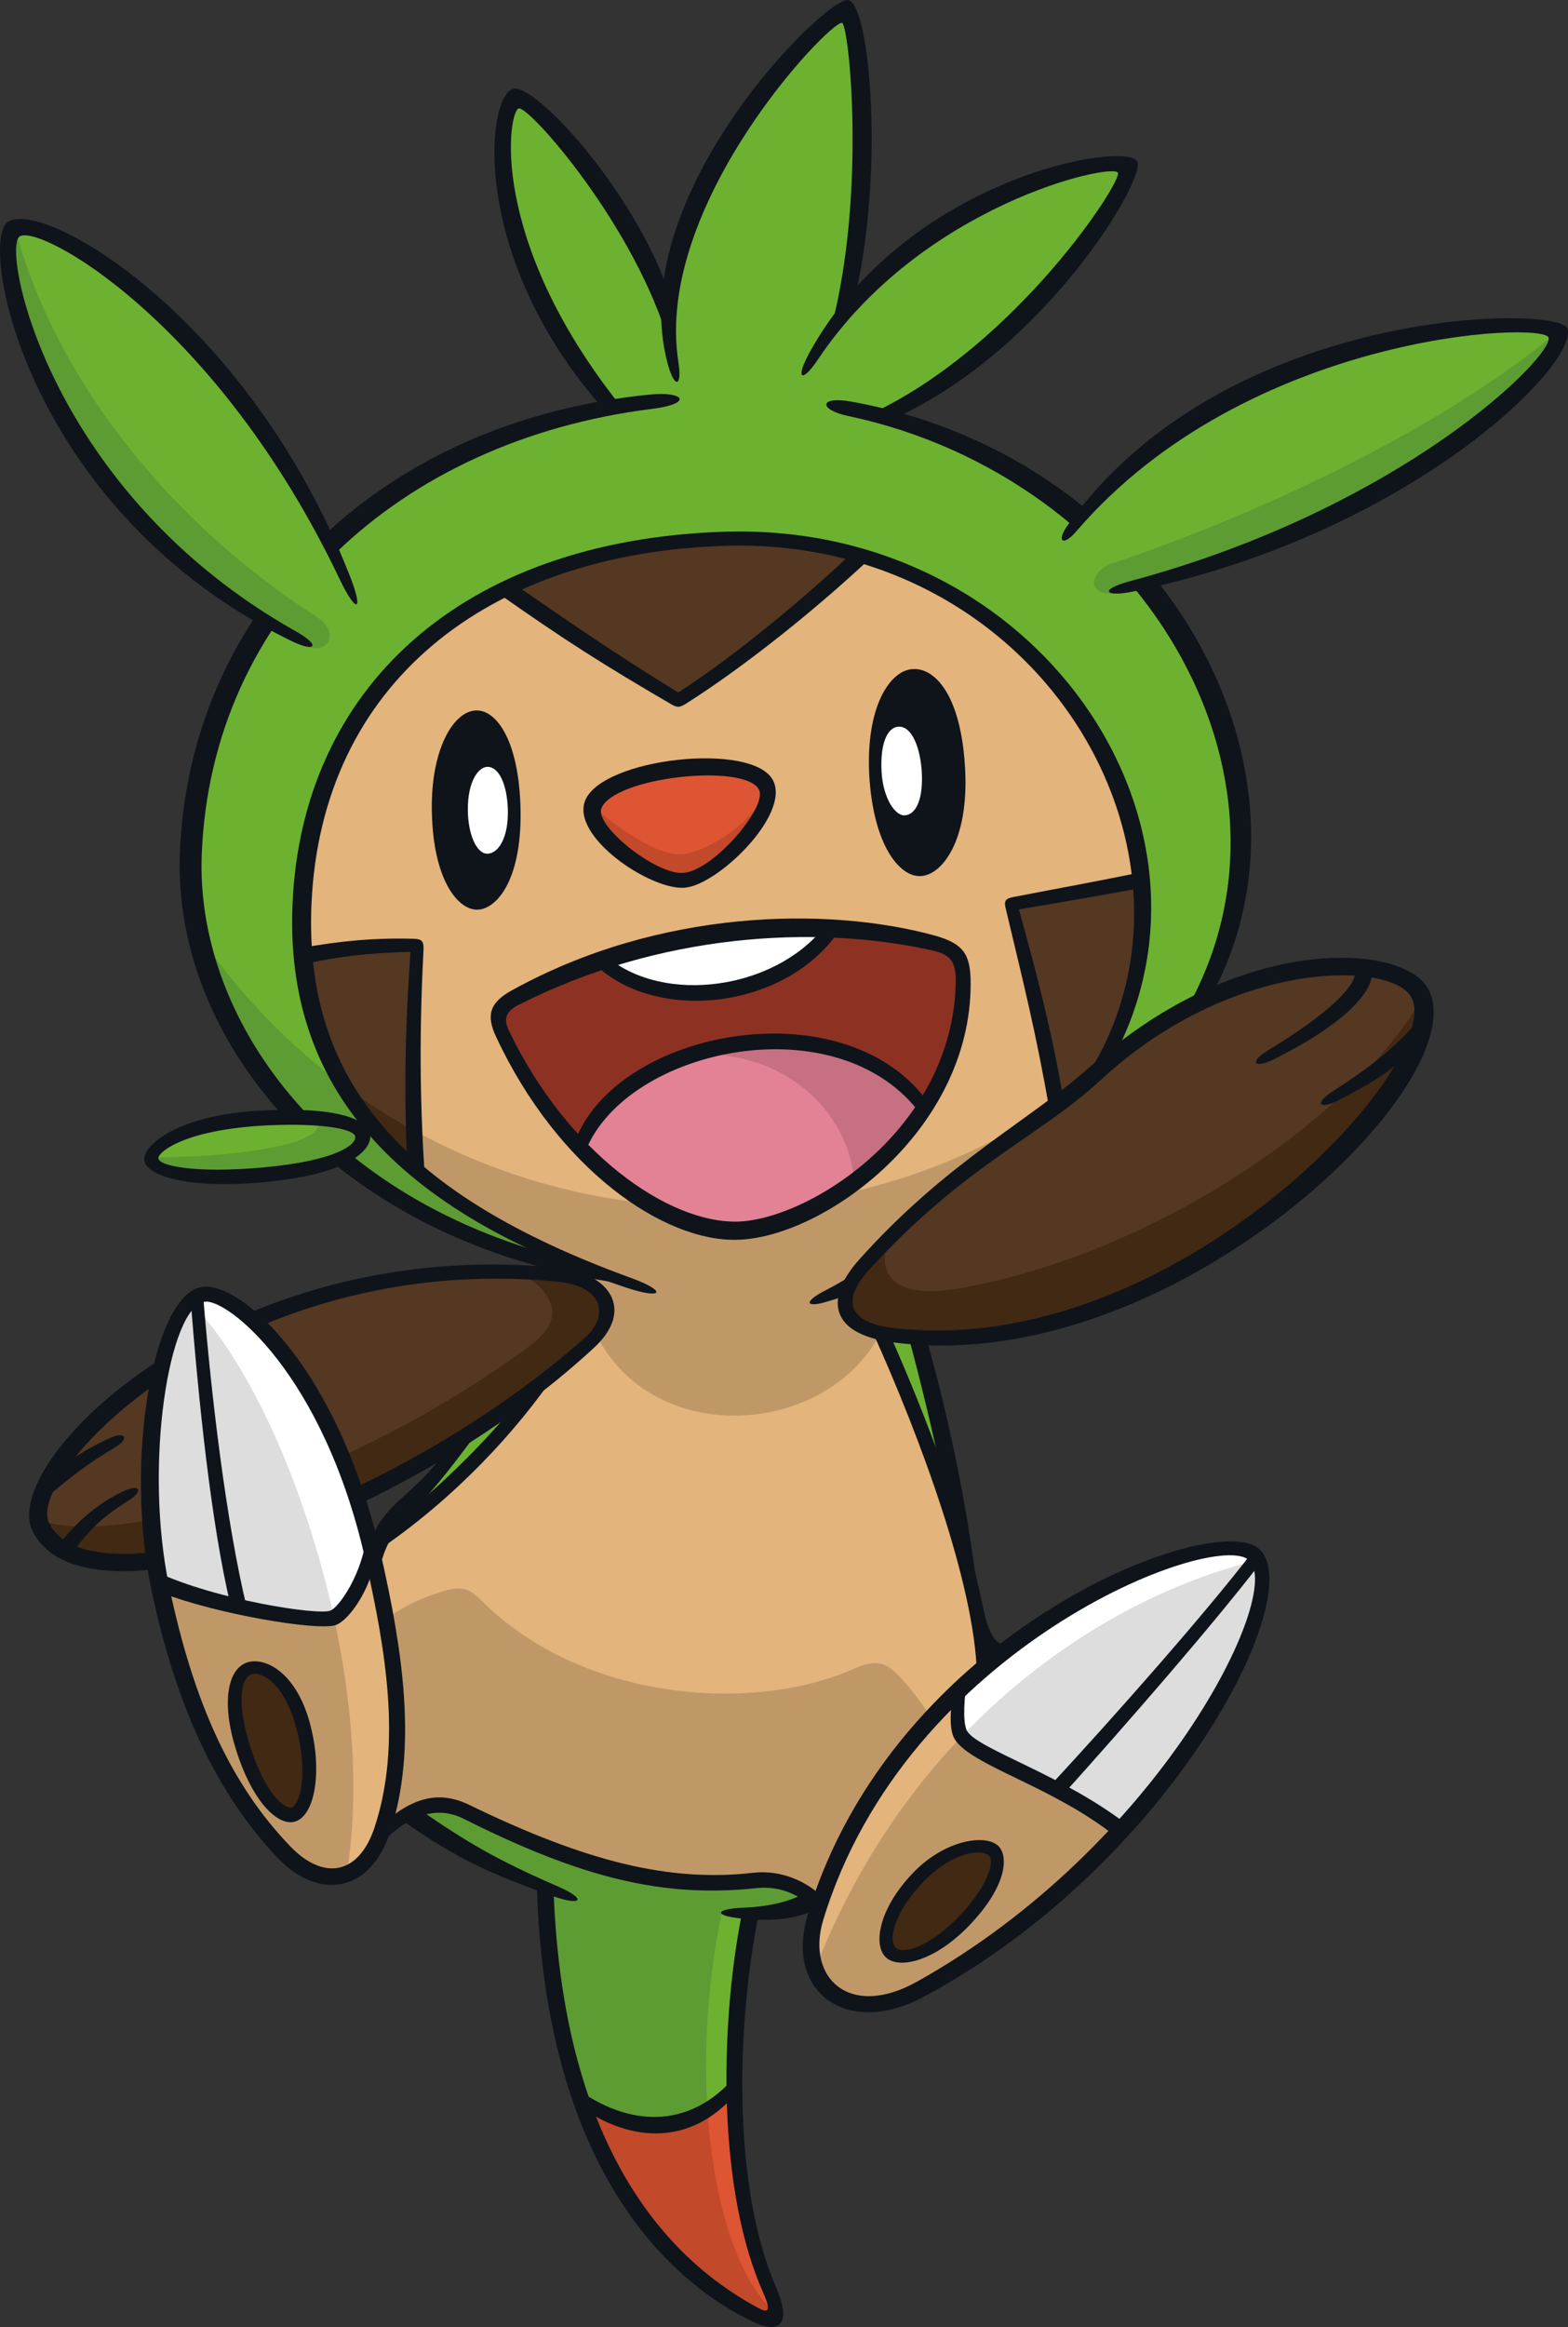 <?xml version="1.0" encoding="UTF-8"?>
<!-- Created with Inkscape (http://www.inkscape.org/) -->
<svg version="1.1" viewBox="0 0 180.48 267.69" xmlns="http://www.w3.org/2000/svg">
 <rect x="0" y="0" width="180.48" height="267.69" fill="#333333" stroke="none"/>
 <g transform="translate(-21.305 -12.406)">
  <path d="m82.692 172.37c-4.803 6.597-11.31 13.194-17.396 16.709l-0.943 2.583c2.998 12.502 3.6 23.13 0.943 31.107 3.565-2.311 6.404-3.617 10.18-1.771 11.457 5.553 22.54 8.777 31.544 7.733 2.878-0.357 6.262 0.256 8.562 2.901 3.242-9.158 9.89-19.905 18.946-27.235-1.612-12.791-5.808-26.122-11.639-38.59-3.798-0.744-5.814-3.384-2.913-6.904 9.68-11.73 24.107-19.031 28.234-23.908 16.857-33.861-15.176-64.576-48.537-60.403-32.873 4.111-44.353 24.884-43.615 44.563 0.676 17.788 11.077 30.732 31.453 38.312l-0.528 1.817c4.059 0.631 5.24 4.786 2.697 7.125-2.515 2.368-3.531 3.327-6.989 5.961" fill="#e3b47b"/>
  <path d="m131.77 206.78c-0.483 3.236-0.38 5.706 2.294 7.023 6.029 2.992 12.4 6.041 16.533 9.289-9.027 8.726-18.418 16.238-24.936 18.946-7.665 3.225-12.383-1.754-10.685-8.181 2.464-9.459 9.135-20.393 16.794-27.076" fill="#e3b47b"/>
  <path d="m89.65 104.98c-1.231 3.094 7.051 8.953 10.265 8.704 3.231-0.278 11.111-8.272 9.595-11.02-2.129-3.878-18.168-1.908-19.86 2.317" fill="#de5534"/>
  <path d="m80.579 127.2c-1.431 0.761-2.203 2.322-1.431 4.02 5.558 12.065 17.39 23.079 27.07 22.778 9.697-0.29 25.708-11.701 26.077-28.444 0.048-2.396-1.328-4.128-3.617-4.678-15.233-3.639-33.486-1.579-48.1 6.325" fill="#8d3222"/>
  <path d="m89.156 166.86c3.997-3.543 1.771-7.273-3.673-7.79-37.608-3.582-62.787 22.409-59.438 29.012 5.74 11.327 41.968-2.43 63.111-21.222" fill="#543822"/>
  <path d="m120.72 157.88c-3.231 3.378-4.15 7.159 3.327 8.147 31.459 4.071 65.808-30.607 60.67-39.436-2.754-4.729-21.143-5.064-37.256 9.209-6.313 5.598-13.45 8.227-26.741 22.08" fill="#543822"/>
  <path d="m131.5 206.75c-0.145 3.094-0.29 5.422 2.396 6.796 5.513 2.816 12.309 5.882 16.698 9.544 14.381-16.856 17.867-29.035 15.028-31.925-2.833-2.895-20.303 2.226-34.122 15.585" fill="#fff"/>
  <path d="m90.764 122.78c5.047 6.45 21.728 4.593 26.06-3.492-8.312-0.517-18.531 0.806-26.06 3.492" fill="#fff"/>
  <g fill="#6db131">
   <path d="m89.916 158.42c-22.335-7.307-34.4-22.619-33.719-41.571 0.88-24.476 18.577-39.941 42.945-42.263 36.824-3.526 65.672 28.172 48.321 61.215 3.622-3.253 8.567-6.682 11.923-8.221 16.97-32.924-14.915-70.639-53.982-69.964-35.24 0.602-62.759 22.284-62.35 56.508 0.145 11.52 10.418 37.346 46.862 44.296"/>
   <path d="m73.804 178.19c-1.766 3.248-3.878 5.831-6.376 7.784l0.818 1.159c6.37-4.667 11.707-10.543 14.154-14.693-2.827 2.305-5.422 3.934-8.596 5.751"/>
   <path d="m122.48 165.53c2.527 5.978 6.376 13.881 9.413 23.698-1.698-9.209-3.106-16.919-5.149-23.028-1.811-0.064-2.629-0.129-4.264-0.669"/>
   <path d="m68.786 220.78c2.447-1.152 4.729-0.988 7.245 0.357 11.582 6.075 23.034 9.061 30.988 7.58 2.941-0.568 6.12 0.46 7.75 1.942-2.101 1.152-4.133 1.981-7.188 1.896-0.874 6.098-1.539 10.827-1.692 20.189-3.94 4.553-10.963 6.001-17.538 1.352-2.776-7.79-3.725-16.862-4.19-24.51-5.819-2.572-11.31-5.49-15.375-8.806"/>
  </g>
  <path d="m87.681 253.79c3.73 10.816 12.57 21.234 20.473 24.794 2.135 0.943 2.793 0.494 1.692-2.555-2.424-6.745-3.957-14.148-3.957-23.278-4.457 4.4-10.299 6.12-18.208 1.04" fill="#de5534"/>
  <g fill="#543822">
   <path d="m79.62 80.161c6.166 4.508 13.337 9.067 19.673 12.627 3.98-2.305 13.626-9.589 20.814-16.368-12.962-4.258-31.47-1.215-40.486 3.741"/>
   <path d="m56.128 122.52c3.946-0.959 8.113-1.334 13.234-1.294-0.438 7.097-0.669 17.356-0.064 25.6-6.552-4.707-13.013-15.091-13.177-24.305"/>
   <path d="m152.69 113.66c-4.207 0.744-9.953 1.902-15.102 2.776 1.419 4.797 4.133 16.033 5.286 23.096 1.352-1.085 4.116-3.191 5.337-4.542 3.372-5.689 5.03-13.881 4.479-21.33"/>
  </g>
  <path d="m88.031 144.23c3.9-10.452 27.456-18.713 39.686-4.65-4.042 6.433-13.155 13.984-20.359 14.296-7.154 0.312-14.586-4.15-19.326-9.646" fill="#e38295"/>
  <path d="m91.629 59.192c-12.525-14.529-14.744-33.412-10.844-35.32 2.527-1.226 13.95 14.665 17.43 24.209 1.424-15.937 17.101-35.172 20.195-34.207 3.106 0.966 2.47 23.63-0.261 34.673 12.808-15.25 31.72-18.35 32.884-16.868 1.152 1.498-9.555 19.44-27.632 28.422-11.559-2.85-23.63-2.663-31.771-0.908" fill="#6db131"/>
  <path d="m132.14 212.01c-6.66 6.927-12.604 15.732-16.913 26.622 1.278 3.611 6.058 6.103 11.838 2.895 8.914-4.922 16.834-11.559 23.187-18.435-4.309-3.577-10.231-6.631-15.238-9.016-1.334-0.618-2.305-1.271-2.873-2.067" fill="#c09868"/>
  <path d="m165.8 191.96c-10.498 2.555-22.971 8.914-33.656 20.047 0.568 0.795 1.545 1.448 2.873 2.072 5.008 2.379 10.929 5.439 15.244 9.01 11.832-12.803 18.242-26.429 15.539-31.13" fill="#ddd"/>
  <path d="m135.64 225.29c-1.352-1.238-5.694-0.081-8.789 3.236-3.344 3.554-4.343 7.091-3.02 8.459 1.231 1.294 5.218-0.175 8.556-3.668 3.844-4.014 4.207-7.182 3.253-8.028" fill="#412914"/>
  <path d="m60.875 137.31c-6.183-4.587-11.866-10.333-16.686-17.316 4.616 23.045 29.517 35.944 42.525 37.931-12.559-6.149-21.393-13.001-25.838-20.615" fill="#5d9c33"/>
  <path d="m117.13 149.98c9.288-1.8 18.111-5.433 25.742-10.793-11.565 8.721-20.229 15.755-23.113 20.178-2.39 3.673-1.209 5.643 2.884 6.404-6.228 11.928-26.099 13.285-32.691 0.193 2.084-2.526 2.453-5.155-3.52-6.779l0.278-1.267c-7.074-3.463-12.973-7.131-17.56-11.077-0.064-1.482-0.113-2.992-0.161-4.377 8.471 4.65 17.617 7.415 26.832 8.391 6.404 3.73 12.621 4.99 21.302-0.874" fill="#c09868"/>
  <path d="m60.875 137.31c1.942 3.31 4.718 6.506 8.278 9.538-0.064-1.487-0.113-2.998-0.161-4.383-2.788-1.516-5.507-3.219-8.119-5.155" fill="#412914"/>
  <path d="m65.798 198.52c1.629-0.966 2.952-1.862 5.433-2.72 2.896-0.977 3.753-0.977 5.422 0.67 11.804 11.832 31.584 12.939 42.82 7.954 2.453-1.089 3.622-0.908 5.11 0.579 1.305 1.312 2.447 2.85 3.787 4.746-5.098 6.228-10.413 14.268-12.576 21.501-1.902-1.624-4.945-2.805-8.136-2.464-9.924 1.089-19.61-0.777-32.146-7.756-2.436-1.357-6.586-1.998-10.56 2.793 2.629-8.647 2.629-16.419 0.847-25.305" fill="#c09868"/>
  <path d="m102.74 255.1c-0.454-7.131 0.048-15.023 1.641-22.625 3.599 0.312 7.926-0.015 10.509-1.771-2.175-1.641-4.582-2.26-8.062-1.981-7.659 0.642-16.777-0.806-30.868-7.574-2.617-1.294-5.411-1.737-7.21-0.283 4.86 3.781 9.288 6.313 15.335 8.562 0.032 9.777 1.737 18.015 4.287 24.822 6.813 3.872 11.048 2.873 14.37 0.851" fill="#5d9c33"/>
  <path d="m110.83 278.73c-4.531-3.702-7.398-12.791-8.091-23.635-3.321 2.021-7.557 3.021-14.37-0.851 6.978 18.736 20.269 26.531 22.46 24.487" fill="#c2492a"/>
  <path d="m81.034 158.63c2.81 1.794 6.359 4.809 1.249 8.607-20.592 15.244-46.777 23.198-56.151 20.121 0.988 3.594 6.631 6.648 17.606 3.878 15.34-3.878 35.291-14.262 45.59-24.561 1.601-1.584 2.277-3.27 1.709-4.661-0.977-2.447-4.128-3.003-10.004-3.384" fill="#412914"/>
  <path d="m123.78 154.5c-1.806 4.434 0.161 7.483 8.113 6.086 21.455-3.759 44.693-18.957 53.079-33.31 0.959 15.119-33.713 43.115-61.612 38.596-6.137-0.993-7.205-4.332 0.42-11.372" fill="#412914"/>
  <path d="m101.89 133.68c9.64-0.193 17.049 6.359 17.765 14.676 3.344-2.532 5.008-3.809 7.994-8.618-4.701-6.274-15.744-9.686-25.759-6.058" fill="#c67082"/>
  <path d="m89.944 105.52c3.52 2.901 7.358 5.32 9.811 5.155 2.47-0.171 7.676-3.015 9.714-7.12-0.829 4.105-5.643 9.828-9.408 10.043-3.815 0.187-11.145-5.314-10.117-8.079" fill="#c2492a"/>
  <path d="m76.171 94.133c-2.691 0.011-5.348 4.57-5.155 11.781 0.175 7.744 2.992 11.139 5.201 11.139 2.146 0 5.11-3.213 5.008-11.315-0.129-8.039-2.72-11.61-5.053-11.605" fill="#0f141b"/>
  <path d="m126.41 89.371c-2.686 0.097-5.49 4.389-5.047 12.303 0.483 7.943 3.458 11.599 5.876 11.514 2.527-0.081 5.558-4.133 5.161-12.15-0.398-8.323-3.299-11.787-5.99-11.667" fill="#0f141b"/>
  <path d="m77.402 100.62c-0.999 0.015-2.26 1.606-2.248 4.934 0.015 2.924 1.051 5.059 2.226 5.059 1.294 0 2.475-1.851 2.379-5.104-0.097-2.896-1.027-4.9-2.356-4.888" fill="#fff"/>
  <path d="m124.66 96.008c-1.197 0.113-2.084 1.885-1.879 5.274 0.198 3.043 1.606 5.013 2.68 4.917 1.294-0.097 2.186-1.908 1.919-5.337-0.256-2.901-1.294-5.002-2.72-4.854" fill="#fff"/>
  <g fill="#0f141b">
   <path d="m90.532 105.39c-0.806 2.01 6.353 7.733 9.453 7.426 3.435-0.261 9.76-7.653 8.664-9.601-1.675-3.054-16.669-1.424-18.117 2.174m-1.879-0.874c1.93-4.922 19.326-6.836 21.631-2.334 2.038 3.957-6.433 12.116-10.219 12.349-3.951 0.256-13.041-5.871-11.412-10.015"/>
   <path d="m80.989 128.01c-1.379 0.692-1.783 1.539-1.112 2.941 6.739 14.069 18.355 22.188 26.338 21.983 8.249-0.245 24.725-10.657 25.094-27.422 0.064-2.498-0.573-3.299-2.788-3.793-13.49-2.992-31.419-1.896-47.532 6.291m-2.6 3.628c-1.085-2.333-0.829-3.849 1.817-5.297 16.976-9.402 36.387-9.669 48.65-6.325 3.412 0.948 4.173 2.208 4.173 5.547 6e-3 16.925-16.862 29.16-26.769 29.461-8.601 0.295-20.819-8.249-27.871-23.386"/>
   <path d="m118.03 119.26c-6.018 9.243-21.171 10.958-28.308 4.031l1.556-0.732c6.461 5.342 18.98 3.776 24.839-3.435z"/>
   <path d="m127.35 140.68c-9.413-12.95-33.923-7.772-38.652 4.145l-1.204-1.125c4.803-12.939 31.169-17.867 40.725-4.372z"/>
   <path d="m145.73 137.24c17.339-25.265-4.065-63.179-41.003-62.044-27.32 0.874-46.414 15.835-47.566 41.128-0.914 20.445 10.555 33.56 36.767 43.086 4.252 1.55 3.645 2.492-0.369 1.175-26.945-8.953-39.532-23.227-38.578-44.301 1.101-24.516 19.201-41.724 49.695-42.712 36.052-1.141 59.353 33.611 44.676 60.715z"/>
   <path d="m96.37 59.442c-29.171 3.622-50.74 23.567-51.841 51.205-0.772 18.656 13.853 40.004 42.978 46.851l5.303 2.543c-32.555-4.604-51.637-27.49-50.802-49.474 1.056-28.058 22.943-49.74 54.106-52.772 3.986-0.391 4.996 1.051 0.256 1.646"/>
   <path d="m118.96 60.268c33.31 7.057 54.112 41.179 38.948 68.215l2.578-1.067c14.495-25.923-4.945-62.305-41.236-68.817-3.673-0.647-3.776 0.932-0.29 1.669"/>
   <path d="m68.969 120.4c0.851 0.032 1.119 0.267 1.085 1.181-0.449 8.755-0.488 17.027 0.175 26.542l-2.033-1.936c-0.438-8.079-0.222-16.249 0.357-24.283-4.457 0.097-8.17 0.483-12.36 1.437l-0.129-1.902c4.258-0.761 8.215-1.17 12.911-1.04"/>
   <path d="m142.1 140.1c-1.527-8.829-3.015-14.699-4.996-23.022-0.267-1.028-0.145-1.305 0.921-1.498 5.825-1.125 8.76-1.635 14.574-2.822l0.256 1.766c-5.201 0.948-8.897 1.59-14.268 2.498 2.169 7.875 3.741 13.802 5.121 21.847z"/>
   <path d="m121.45 76.652c-6.211 5.831-14.466 12.456-21.268 16.754-0.607 0.357-0.885 0.431-1.561 0.048-7.96-4.644-12.235-7.352-20.098-12.882l1.885-1.04c6.733 4.638 11.338 7.852 18.963 12.536 6.433-4.139 14.58-10.895 20.007-16.067z"/>
   <path d="m98.371 52.106c-3.849-13.609-16.203-27.57-17.362-27.224-1.209 0.352-3.56 14.96 11.633 34.105l-1.953 0.375c-15.21-17.214-13.484-35.541-10.407-36.711 2.407-0.932 13.865 11.457 18.026 23.437z"/>
   <path d="m116.99 50.083c4.071-15.511 2.021-34.911 1.231-35.041-1.357-0.283-21.682 20.882-18.832 39.004 0.454 2.907-0.438 3.083-1.204 0.301-5.326-19.298 18.378-42.564 20.791-41.928 2.51 0.692 4.184 20.252 0.595 34.746z"/>
   <path d="m121.84 59.885c16.567-7.92 28.677-26.644 28.138-27.61-0.624-1.175-22.545 3.645-34.485 21.421-1.879 2.839-2.674 2.356-1.073-0.62 11.06-20.206 36.438-24.527 37.784-22.097 1.089 1.959-10.628 21.671-27.905 29.529z"/>
   <path d="m26.97 187.63c4.928 9.737 39.595-1.749 61.68-21.353 2.776-2.492 2.186-5.933-3.259-6.444-37.068-3.549-61.306 22.142-58.422 27.797m-1.896 0.948c-4.105-8 22.369-34.184 60.488-30.329 5.905 0.595 8.84 4.837 4.122 9.192-21.171 19.61-58.422 33.253-64.61 21.137"/>
   <path d="m27.236 182.05c2.379-1.919 3.901-2.913 6.649-4.19 1.885-0.88 2.407 0.032 0.595 1.085-2.998 1.771-5.132 3.384-8.584 6.393z"/>
   <path d="m27.891 190.34c2.436-3.174 4.905-5.093 7.619-6.387 1.896-0.896 2.384-0.048 0.584 1.073-2.822 1.766-4.479 3.259-6.66 6.245z"/>
   <path d="m148.04 136.61c-7.239 6.682-15.636 9.748-26.718 21.892-3.06 3.355-2.6 6.058 2.861 6.677 32.322 3.764 63.866-30.71 59.523-38.119-2.35-4.059-20.496-4.451-35.666 9.55m-24.05 30.198c-7.352-0.999-7.699-5.166-3.776-9.521 10.191-11.378 19.582-15.897 26.707-22.301 16.947-15.142 35.609-14.137 38.692-8.953 6.206 10.418-29.381 45.159-61.624 40.776"/>
   <path d="m179.14 123.9c0.568 1.942-2.095 5.802-11.23 10.373-2.237 1.096-2.924 0.335-0.613-1.067 6.768-4.077 10.98-7.926 9.765-9.55z"/>
   <path d="m184.44 132.7c-2.277 2.436-5.121 4.269-9.039 6.262-2.26 1.136-2.901 0.391-0.591-1.089 4.775-3.06 7.892-5.643 10.327-8.84z"/>
   <path d="m118.6 161.44c-0.795 0.323-1.413 0.494-2.157 0.716-2.231 0.676-2.742 0.113-0.46-1.136 0.885-0.465 1.823-0.925 3.492-2.004z"/>
   <path d="m63.88 190.33c0.391-2.129 1.601-3.775 3.855-5.768 2.294-2.044 3.798-3.571 5.569-6.234l3.804-2.345c-3.531 4.871-5.888 7.824-8.204 10.191-2.549 2.623-3.526 4.315-4.076 7.71z"/>
   <path d="m66.601 187.67c5.558-4.394 10.702-9.476 14.864-14.688l4.088-2.981c-4.928 7.284-11.946 14.705-20.331 20.484z"/>
   <path d="m123.73 165.93c5.32 11.962 10.986 27.468 11.554 37.818l-1.534 1.255c-0.267-10.333-6.461-27.099-12.014-39.402z"/>
   <path d="m130.06 183.86c-1.323-6.682-2.901-12.922-4.162-17.64l2.021 0.097c2.22 7.818 4.321 17.231 5.632 27.059z"/>
   <path d="m116.06 233.27c-2.01 6.62 2.998 11.474 10.816 7.085 27.911-15.568 42.303-44.705 38.193-48.469-3.917-3.599-39.425 9.89-49.008 41.383m-1.811-0.499c9.799-32.844 46.845-46.828 51.994-42.178 5.763 5.212-10.157 36.234-38.544 51.483-8.937 4.803-16.067-0.528-13.45-9.305"/>
   <path d="m149.63 223.6c-7.216-5.729-16.442-8.034-18.418-11.094-0.568-0.896-0.579-2.612-0.319-4.701l1.624-1.612c-0.301 2.481-0.352 4.684 0.145 5.411 1.408 2.084 10.975 4.99 18.327 10.662z"/>
   <path d="m166.33 192.28c-5.638 7.307-15.375 18.463-22.471 26.355l-1.72-0.766c7.449-8.034 17.612-19.531 23.221-26.781z"/>
   <path d="m127.4 229.07c-3.14 3.372-3.889 6.484-3.003 7.381 0.739 0.795 3.821 0.081 7.466-3.781 2.998-3.123 4.008-6.154 3.281-6.801-0.97-0.863-4.394-0.352-7.744 3.202m-4.082 8.545c-1.51-1.323-0.993-5.428 2.929-9.606 3.651-3.923 8.408-4.667 9.924-3.293 1.215 1.089 1.164 4.525-3.293 9.175-3.872 4.037-7.971 5.098-9.561 3.724"/>
   <path d="m134.29 196.57c0.851 4.269 1.681 5.235 3.469 5.104l-1.788 1.794c-0.999-0.145-1.379-0.499-1.902-1.255z"/>
   <path d="m115.41 232.32c-2.35-2.288-4.661-2.958-7.063-2.708-10.736 1.141-20.104-1.175-33.69-7.988-3.469-1.743-7.182-0.113-10.793 4.332l1.534-3.776c3.611-3.168 6.603-3.753 9.936-2.14 13.337 6.472 22.994 8.936 32.771 7.79 3.066-0.319 6.041 0.966 7.926 2.844z"/>
   <path d="m69.568 220.55c5.57 3.832 8.919 5.814 15.971 8.874 3.338 1.453 2.731 2.265-0.465 1.152-7.426-2.64-11.27-4.389-17.544-8.812z"/>
   <path d="m115.79 231.77c-2.447 1.397-5.513 1.715-9.158 1.334-3.293-0.341-2.924-1.089 0.015-1.231 3.088-0.129 5.325-0.631 7.403-1.715z"/>
   <path d="m108.65 232.51c-2.583 12.786-3.071 31.311 1.936 42.888 1.766 4.059 0.784 5.723-2.685 4.059-8.919-4.252-23.902-16.891-24.811-50.354l1.93 0.681c1.152 32.322 15.324 43.717 23.669 48.179 0.874 0.454 1.476 0.465 0.505-1.72-5.348-11.883-5.059-30.772-2.492-43.734z"/>
   <path d="m105.77 253.52c-4.979 5.575-11.531 5.32-17.163 1.595l-0.676-2.248c6.546 4.553 13.087 4.008 17.878-1.453z"/>
  </g>
  <g fill="#6db131">
   <path d="m63.02 143.11c-0.145-1.516-4.877-2.504-12.025-2.033-8.658 0.607-12.371 3.344-12.28 4.65 0.064 1.278 5.11 2.527 12.922 1.823 7.852-0.71 11.588-2.634 11.383-4.44"/>
   <path d="m61.701 80.289c-13.791-31.998-36.313-43.756-38.897-41.451-2.43 2.169 3.497 33.628 33.656 47.486 4.077 1.891 7.636-0.488 5.24-6.035"/>
   <path d="m144.22 73.774c18.849-25.163 55.929-24.583 56.417-23.164 0.896 2.714-17.975 22.699-50.081 29.58-6.206 1.323-9.226-2.595-6.336-6.416"/>
  </g>
  <path d="m39.6 194.6c7.25 2.617 18.134 4.854 20.121 3.764 1.959-1.073 3.378-4.463 4.531-7.648 6.217 25.39 1.147 36.495-3.94 37.5-4.349 0.885-14.813-7.636-20.712-33.616" fill="#e3b47b"/>
  <path d="m39.6 194.6c6.972 2.81 17.873 4.633 19.849 3.832 1.942-0.8 3.855-4.196 4.803-7.716-3.463-16.107-14.818-30.38-19.707-29.529-4.19 0.739-7.903 16.873-4.945 33.412" fill="#fff"/>
  <path d="m23.011 38.562c4.57 17.248 17.663 33.872 34.792 44.829 2.765 1.76 1.374 4.928-2.243 2.935-20.501-11.202-36.654-36.387-32.549-47.765" fill="#5d9c33"/>
  <path d="m200.57 50.571c-12.451 10.481-33.128 20.587-51.205 26.627-2.958 0.988-3.151 4.383 1.379 3.27 22.364-5.615 50.274-22.676 49.826-29.898" fill="#5d9c33"/>
  <path d="m59.738 198.45c-3.832 0.847-13.251-1.715-20.149-3.838 1.942 10.6 6.523 21.041 13.217 29.637 2.714 3.469 5.286 4.588 8.397 3.787 1.51-9.226 0.692-19.673-1.464-29.586" fill="#c09868"/>
  <path d="m59.738 198.45c-3.441-15.84-10.344-30.363-16.68-36.364-4.616 9.72-5.536 21.2-3.469 32.526 6.898 2.123 16.317 4.684 20.149 3.838" fill="#ddd"/>
  <path d="m49.919 204.39c-1.754 0.607-2.339 3.917-0.676 9.232 1.868 5.99 4.576 7.966 5.78 7.676 1.749-0.438 2.657-4.968 1.141-10.435-1.413-5.019-4.349-7.114-6.245-6.472" fill="#412914"/>
  <path d="m39.029 145.56c11.474-0.097 20.326-1.896 18.696-4.338 2.527 0 5.348 0.534 5.314 1.959-0.064 1.964-4.752 3.52-11.043 4.213-7.398 0.795-12.859 0.261-12.967-1.834" fill="#5d9c33"/>
  <g fill="#0f141b">
   <path d="m44.89 162.15c-4.122 0.517-7.063 18.702-4.111 32.776 2.827 13.427 7.131 22.795 13.927 29.864 3.725 3.895 7.88 3.452 9.737-2.248 3.094-9.442 1.294-20.252-1.078-30.693-4.826-21.393-15.897-30.057-18.475-29.699m8.431 64.042c-6.932-7.262-11.73-17.299-14.597-30.942-3.1-14.767 0.145-34.082 5.899-34.814 4.457-0.557 15.664 9.311 20.575 31.011 2.396 10.634 4.213 21.938 1.033 31.663-2.362 7.233-8.363 7.807-12.911 3.083"/>
   <path d="m39.262 193.22c6.966 3.242 18.588 5.013 20.047 4.474 1.004-0.346 3.787-4.304 4.247-8.993l0.835 3.628c-0.835 3.611-3.145 6.614-4.479 7.029-2.186 0.681-13.734-1.294-19.973-3.713z"/>
   <path d="m47.856 197.12c-2.288-9.572-3.713-23.857-4.599-35.081l1.419-0.71c0.954 11.781 2.657 26.133 5.047 36.063z"/>
   <path d="m50.229 205.02c-1.13 0.386-1.754 3.071-0.161 8.181 1.749 5.626 4.037 7.33 4.78 7.142 0.937-0.238 2.038-3.883 0.501-9.402-1.379-4.939-3.98-6.325-5.127-5.921m-1.754 8.658c-1.681-5.325-0.999-9.226 1.238-10.015 2.055-0.71 5.615 1.067 7.222 6.802 1.561 5.581 0.647 10.901-1.737 11.508-1.862 0.476-4.792-2.146-6.722-8.295"/>
   <path d="m51.1 141.92c-8.806 0.602-11.571 3.049-11.571 3.708 0 0.896 4.23 1.777 12.025 1.078 8.386-0.755 10.753-2.6 10.64-3.531-0.113-1.033-4.718-1.658-11.094-1.255m-13.189 3.906c-0.113-1.72 3.912-5.115 13.092-5.643 8.738-0.523 12.684 0.851 12.916 2.805 0.175 1.618-2.243 4.502-12.292 5.416-9.368 0.84-13.632-0.932-13.717-2.578"/>
   <path d="m54.748 86.099c-30.159-14.847-35.887-45.312-32.634-48.088 3.645-3.054 27.57 10.475 39.442 40.6 1.629 4.122 0.818 4.514-1.125 0.494-14.16-29.796-34.877-41.185-36.921-39.459-1.953 1.72 3.526 29.432 31.822 45.375 2.986 1.669 2.311 2.504-0.584 1.078"/>
   <path d="m151.33 79.274c31.482-8.425 48.9-26.009 48.213-28.041-0.602-1.873-34.724-0.546-54.345 22.29-1.55 1.805-2.356 1.192-0.982-0.721 18.02-25.299 56.582-25.356 57.507-22.602 1.352 4.076-18.151 23.704-50.115 30.278-3.231 0.642-3.741-0.283-0.278-1.204"/>
  </g>
 </g>
</svg>
